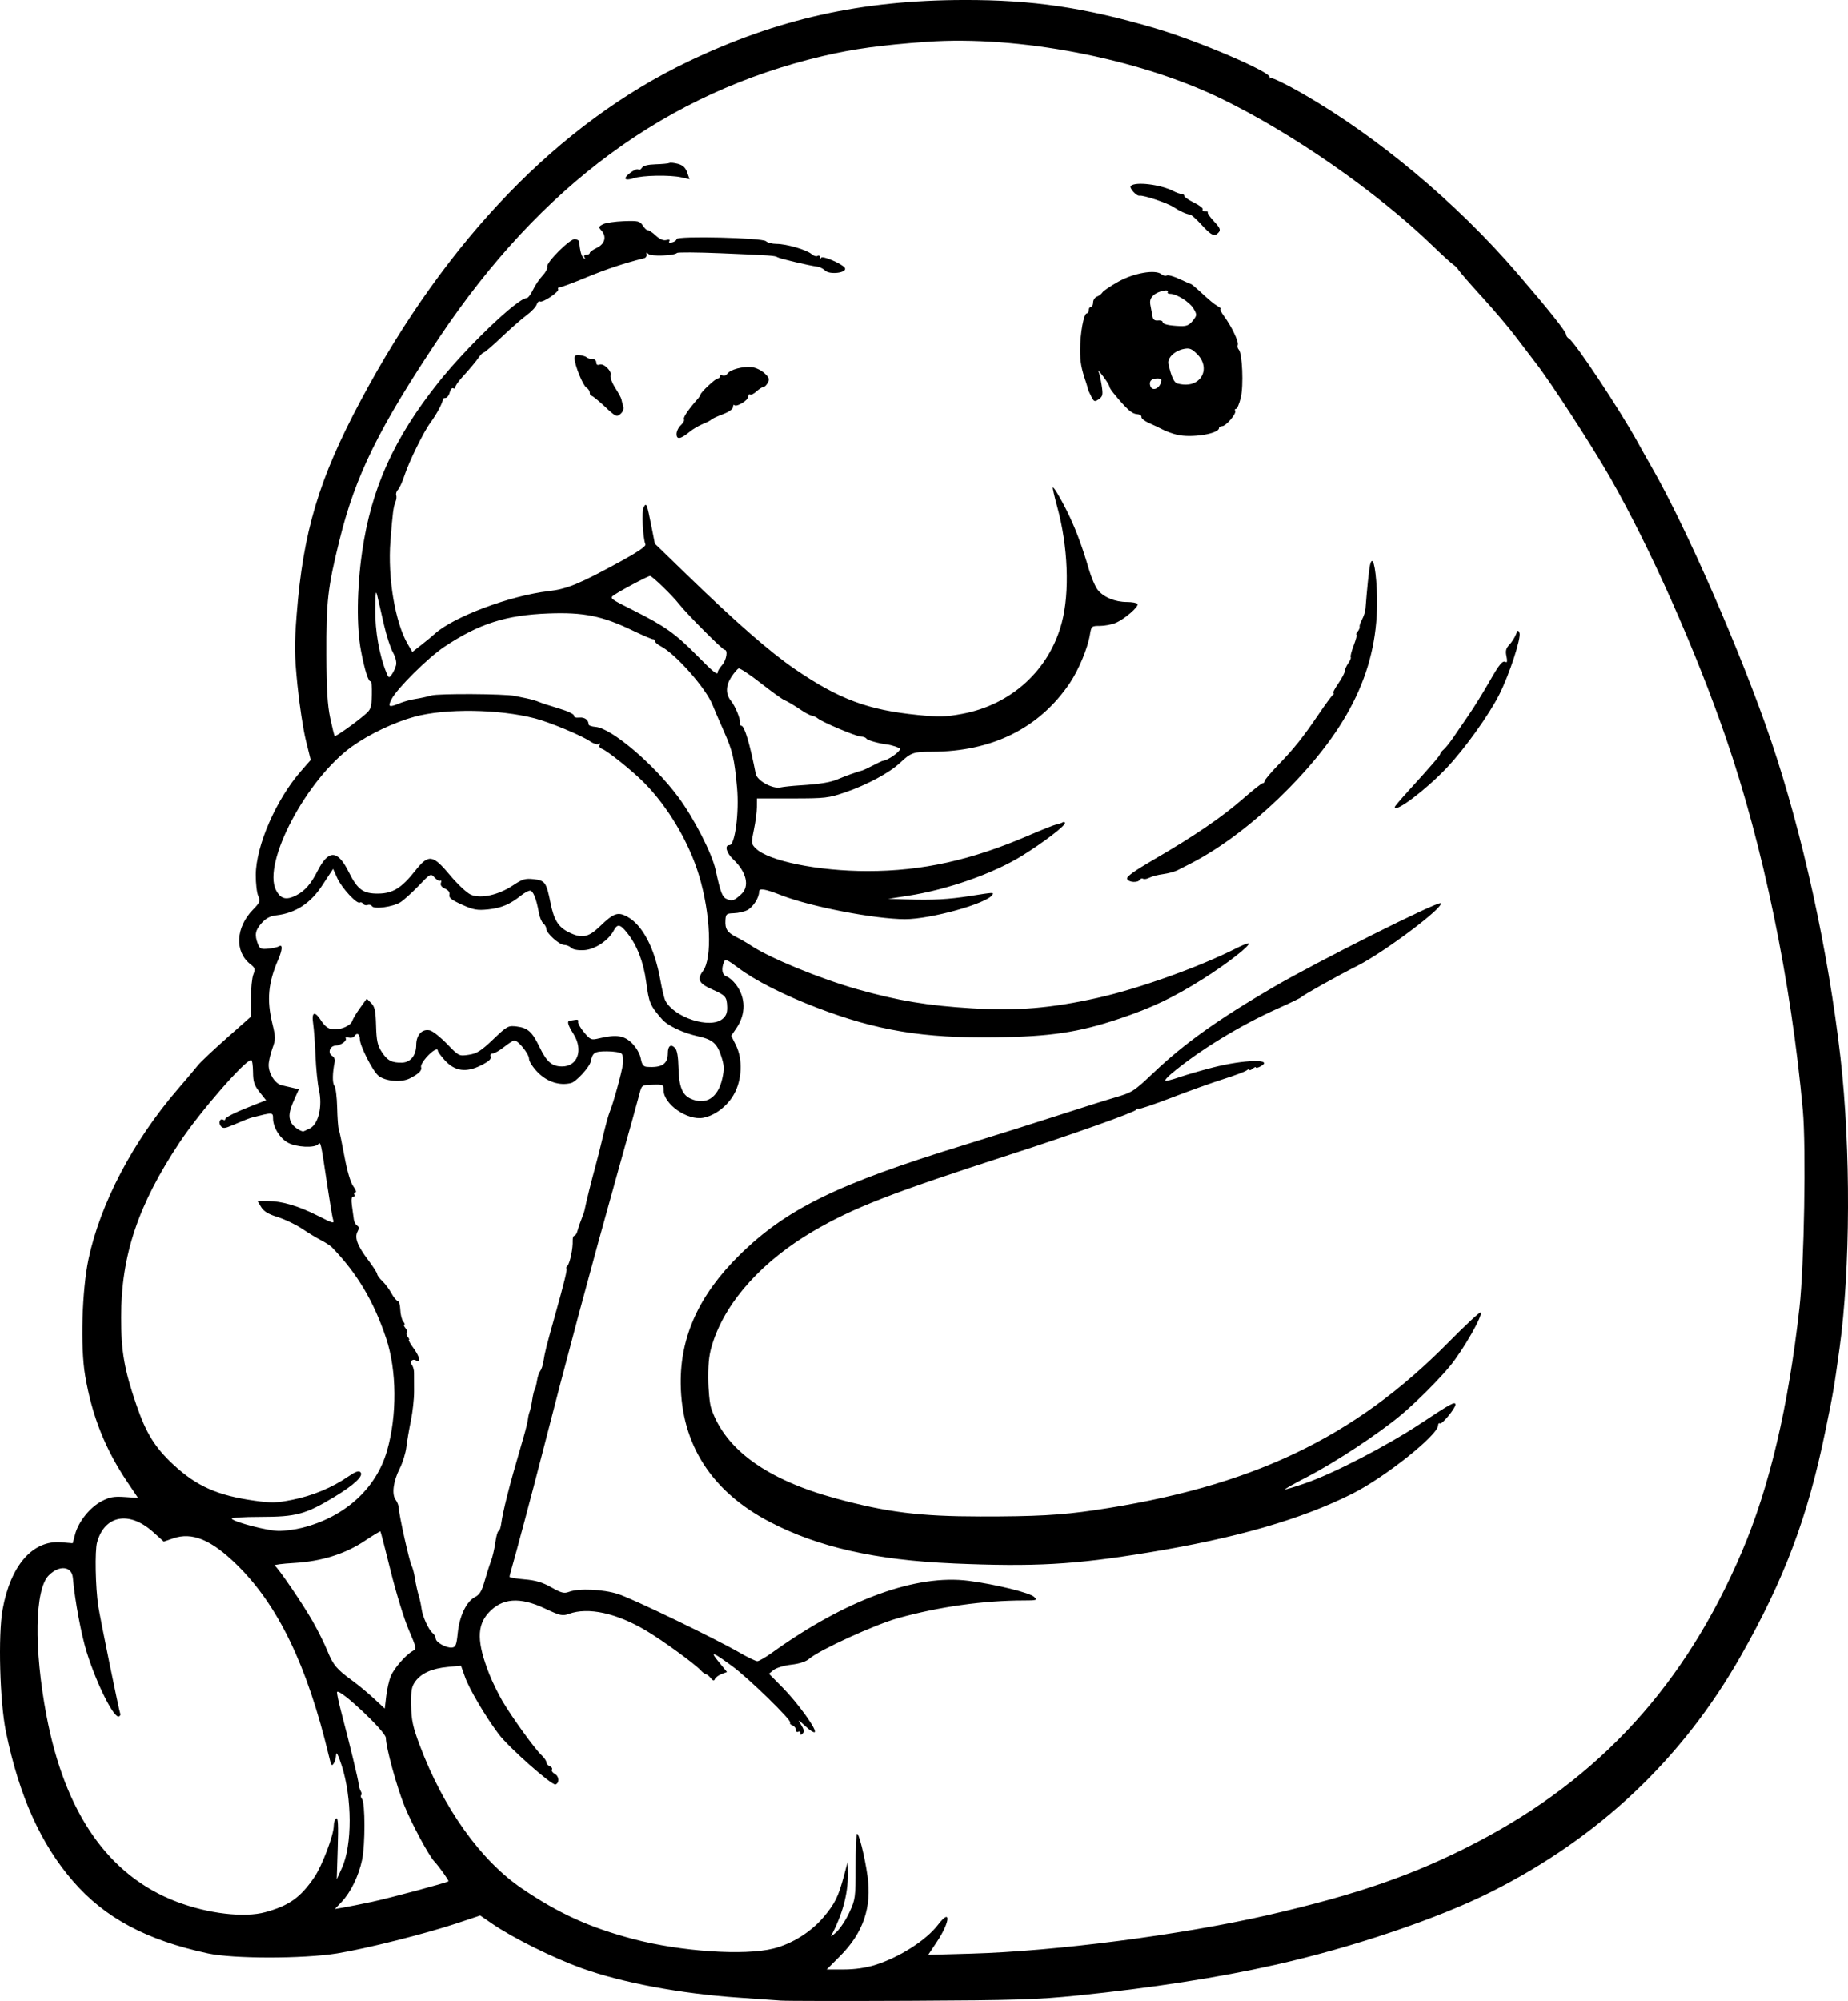 <?xml version="1.0" encoding="UTF-8" standalone="no"?>
<!-- Created with Inkscape (http://www.inkscape.org/) -->

<svg
   width="225.356mm"
   height="243.923mm"
   viewBox="0 0 225.356 243.923"
   version="1.1"
   id="svg5"
   xml:space="preserve"
   xmlns="http://www.w3.org/2000/svg"
   xmlns:svg="http://www.w3.org/2000/svg"><defs
     id="defs2" /><g
     id="layer1"
     transform="translate(3.664,-35.93)"><path
       style="fill:#000000;stroke-width:0.265"
       d="m 91.541,279.806 c -0.655,-0.051 -2.977,-0.216 -5.159,-0.365 -7.102,-0.486 -14.199,-1.82 -19.121,-3.592 -3.5,-1.26 -8.396,-3.692 -10.91,-5.42 l -1.455,-1 -2.778,0.928 c -3.843,1.284 -11.195,3.134 -14.684,3.694 -4.155,0.667 -12.64,0.667 -15.743,-0.001 -7.493,-1.613 -12.554,-4.319 -16.437,-8.788 -3.947,-4.543 -6.581,-10.4 -8.195,-18.23 -0.748,-3.627 -0.971,-11.769 -0.408,-14.895 0.97,-5.389 3.676,-8.492 7.155,-8.203 l 1.397,0.116 0.297,-1.109 c 0.409,-1.529 1.805,-3.264 3.227,-4.011 0.977,-0.513 1.482,-0.605 2.817,-0.516 l 1.626,0.109 -1.27,-1.886 c -2.744,-4.076 -4.341,-8.089 -5.183,-13.029 -0.589,-3.457 -0.386,-10.423 0.414,-14.189 1.438,-6.767 5.429,-14.378 10.833,-20.657 1.104,-1.283 2.246,-2.635 2.537,-3.003 0.291,-0.369 1.86,-1.849 3.488,-3.289 l 2.958,-2.619 -0.009,-2.183 c -0.005,-1.201 0.124,-2.522 0.286,-2.936 0.263,-0.671 0.222,-0.811 -0.375,-1.28 -1.922,-1.512 -1.776,-4.458 0.328,-6.624 0.868,-0.893 0.928,-1.047 0.646,-1.666 -0.171,-0.375 -0.306,-1.539 -0.3,-2.588 0.021,-3.537 2.478,-9.181 5.503,-12.639 l 1.194,-1.365 -0.595,-2.417 c -0.327,-1.329 -0.787,-4.354 -1.023,-6.721 -0.37,-3.725 -0.383,-4.881 -0.093,-8.599 0.788,-10.104 2.708,-16.515 7.812,-26.081 10.459,-19.603 24.168,-33.78 39.975,-41.338 10.85,-5.188 21.058,-7.462 33.602,-7.485 8.397,-0.015 14.658,0.908 23.251,3.431 5.345,1.569 14.358,5.435 14.005,6.007 -0.09,0.146 -0.034,0.185 0.125,0.087 0.159,-0.098 1.874,0.729 3.811,1.838 9.205,5.27 18.848,13.326 26.263,21.939 3.841,4.462 5.967,7.13 5.967,7.491 0,0.159 0.164,0.384 0.365,0.5 0.709,0.411 6.283,8.822 8.348,12.6 0.412,0.754 1.193,2.144 1.737,3.09 4.234,7.374 10.99,22.855 14.537,33.31 3.839,11.315 6.984,25.672 8.469,38.656 1.266,11.074 1.214,25.85 -0.124,35.454 -0.698,5.008 -0.728,5.182 -1.727,10.054 -2.147,10.469 -4.986,18.019 -10.297,27.384 -7.129,12.571 -17.329,22.203 -30.507,28.809 -6.467,3.242 -16.879,6.755 -26.254,8.859 -7.035,1.579 -15.039,2.82 -24.209,3.756 -4.831,0.493 -7.473,0.576 -20.241,0.636 -8.076,0.038 -15.22,0.027 -15.875,-0.024 z m 11.503,-4.348 c 2.944,-0.909 6.237,-3.01 7.676,-4.897 1.624,-2.129 1.494,-0.364 -0.154,2.105 l -1.041,1.559 5.23,-0.147 c 10.302,-0.289 25.665,-2.284 36.186,-4.698 10.973,-2.518 17.951,-4.944 25.446,-8.847 15.065,-7.844 25.45,-19.221 32.37,-35.462 3.364,-7.895 5.659,-17.626 7.021,-29.766 0.57,-5.083 0.815,-19.528 0.407,-24.028 -1.421,-15.679 -4.844,-32.237 -9.391,-45.425 -3.691,-10.706 -9.179,-23.046 -14.06,-31.618 -2.193,-3.85 -7.255,-11.66 -9.09,-14.023 -0.621,-0.8 -1.764,-2.298 -2.54,-3.328 -0.775,-1.03 -2.581,-3.156 -4.013,-4.725 -1.432,-1.568 -2.722,-3.047 -2.867,-3.287 -0.146,-0.239 -0.443,-0.546 -0.661,-0.682 -0.218,-0.136 -1.349,-1.167 -2.514,-2.291 -6.82,-6.585 -17.084,-13.722 -25.833,-17.963 -10.083,-4.888 -24.715,-7.705 -35.871,-6.907 -5.541,0.396 -8.922,0.86 -12.648,1.734 -18.986,4.454 -34.395,15.769 -46.857,34.406 -7.296,10.91 -10.162,16.735 -12.109,24.606 -1.439,5.815 -1.622,7.428 -1.598,14.023 0.015,4.146 0.134,6.089 0.467,7.655 0.246,1.154 0.491,2.142 0.544,2.196 0.109,0.109 2.458,-1.55 3.686,-2.604 0.735,-0.631 0.808,-0.842 0.844,-2.436 0.022,-0.96 -0.038,-1.697 -0.133,-1.639 -0.258,0.159 -0.733,-1.321 -1.187,-3.702 -0.56,-2.93 -0.507,-7.601 0.137,-12.062 1.114,-7.717 3.873,-13.841 9.303,-20.651 3.481,-4.365 9.67,-10.282 10.755,-10.282 0.171,0 0.517,-0.444 0.77,-0.988 0.252,-0.543 0.779,-1.327 1.17,-1.742 0.391,-0.415 0.654,-0.904 0.583,-1.086 -0.189,-0.492 2.838,-3.505 3.402,-3.386 0.255,0.053 0.471,0.178 0.481,0.276 0.123,1.207 0.271,1.76 0.536,2.004 0.235,0.216 0.269,0.206 0.131,-0.039 -0.115,-0.203 -0.027,-0.331 0.226,-0.331 0.227,0 0.412,-0.097 0.412,-0.216 0,-0.119 0.39,-0.402 0.867,-0.629 0.979,-0.467 1.217,-1.37 0.554,-2.103 -0.369,-0.408 -0.353,-0.478 0.177,-0.762 0.321,-0.172 1.459,-0.343 2.529,-0.381 1.789,-0.063 1.978,-0.019 2.354,0.554 0.225,0.343 0.498,0.594 0.607,0.559 0.109,-0.035 0.537,0.248 0.95,0.631 0.495,0.458 0.936,0.647 1.293,0.554 0.343,-0.09 0.478,-0.038 0.368,0.14 -0.11,0.177 0.022,0.23 0.356,0.143 0.291,-0.076 0.53,-0.256 0.53,-0.4 0,-0.407 10.471,-0.16 10.888,0.257 0.182,0.182 0.762,0.331 1.288,0.331 1.21,0 3.691,0.721 4.278,1.242 0.245,0.218 0.573,0.319 0.728,0.223 0.155,-0.096 0.291,-0.018 0.302,0.173 0.013,0.223 0.065,0.24 0.144,0.047 0.123,-0.3 2.585,0.752 2.881,1.23 0.371,0.6 -1.845,0.894 -2.418,0.321 -0.221,-0.221 -0.661,-0.434 -0.978,-0.472 -0.926,-0.111 -4.52,-0.96 -4.809,-1.136 -0.331,-0.201 -0.703,-0.227 -6.959,-0.489 -2.809,-0.117 -5.19,-0.133 -5.292,-0.034 -0.351,0.341 -3.161,0.443 -3.483,0.126 -0.236,-0.232 -0.291,-0.218 -0.226,0.056 0.047,0.199 -0.093,0.406 -0.312,0.461 -2.396,0.598 -4.586,1.326 -7.011,2.329 -1.601,0.662 -3.066,1.206 -3.257,1.209 -0.19,0.003 -0.282,0.11 -0.203,0.237 0.181,0.292 -1.899,1.692 -2.219,1.494 -0.13,-0.08 -0.311,0.088 -0.401,0.374 -0.091,0.286 -0.645,0.873 -1.232,1.305 -0.587,0.431 -1.954,1.628 -3.038,2.659 -1.084,1.031 -2.06,1.874 -2.169,1.874 -0.108,0 -0.372,0.249 -0.586,0.554 -0.452,0.643 -1.046,1.355 -2.129,2.548 -0.426,0.469 -0.774,0.982 -0.774,1.14 0,0.158 -0.116,0.216 -0.257,0.129 -0.141,-0.087 -0.333,0.144 -0.426,0.514 -0.093,0.37 -0.334,0.672 -0.537,0.672 -0.203,0 -0.344,0.089 -0.314,0.198 0.072,0.263 -0.776,1.849 -1.52,2.844 -0.807,1.079 -2.591,4.715 -3.15,6.42 -0.251,0.766 -0.605,1.541 -0.786,1.722 -0.181,0.181 -0.279,0.481 -0.217,0.667 0.062,0.185 0.026,0.542 -0.08,0.791 -0.263,0.621 -0.351,1.294 -0.628,4.82 -0.35,4.447 0.58,9.942 2.127,12.564 l 0.55,0.932 1.098,-0.859 c 0.604,-0.472 1.336,-1.077 1.627,-1.344 2.251,-2.066 9.22,-4.675 13.924,-5.211 2.232,-0.255 3.723,-0.872 8.782,-3.636 2.015,-1.101 3.08,-1.83 2.995,-2.05 -0.323,-0.841 -0.477,-4.067 -0.217,-4.531 0.342,-0.609 0.389,-0.491 0.957,2.367 l 0.411,2.068 4.037,3.914 c 5.878,5.699 10.031,9.323 13.033,11.373 5.365,3.663 8.88,4.975 14.966,5.587 2.63,0.265 3.392,0.246 5.424,-0.13 6.012,-1.114 10.64,-5.345 12.166,-11.122 0.982,-3.717 0.759,-9.319 -0.561,-14.117 -0.342,-1.245 -0.582,-2.303 -0.533,-2.353 0.122,-0.122 1.258,1.857 2.088,3.638 0.838,1.797 1.565,3.789 2.282,6.249 0.302,1.036 0.797,2.2 1.101,2.586 0.707,0.899 2.11,1.483 3.563,1.483 0.628,0 1.209,0.107 1.29,0.238 0.197,0.318 -1.577,1.853 -2.668,2.309 -0.479,0.2 -1.34,0.364 -1.914,0.364 -1.022,0 -1.047,0.023 -1.23,1.124 -0.268,1.612 -1.377,4.266 -2.444,5.848 -3.702,5.488 -9.453,8.35 -16.814,8.368 -2.291,0.006 -2.55,0.097 -3.91,1.37 -1.286,1.204 -4.004,2.664 -6.645,3.571 -2.058,0.707 -2.458,0.753 -6.493,0.753 h -4.3 l -0.005,1.058 c -0.003,0.582 -0.166,1.824 -0.362,2.759 -0.343,1.636 -0.334,1.723 0.221,2.278 1.534,1.534 7.606,2.766 13.641,2.766 6.665,5.2e-4 12.657,-1.325 19.679,-4.355 1.583,-0.683 3.102,-1.285 3.374,-1.337 0.273,-0.052 0.615,-0.169 0.76,-0.258 0.145,-0.09 0.264,-0.044 0.264,0.102 0,0.357 -2.676,2.394 -5.209,3.964 -3.54,2.194 -9.142,4.159 -13.973,4.902 l -2.381,0.366 2.249,0.071 c 3.231,0.101 5.102,-8e-4 7.805,-0.427 2.827,-0.445 2.852,-0.447 2.656,-0.13 -0.652,1.055 -7.549,2.972 -10.663,2.964 -3.682,-0.009 -11.462,-1.51 -15.054,-2.903 -2.084,-0.809 -2.736,-0.912 -2.736,-0.432 0,0.718 -0.722,1.848 -1.42,2.222 -0.369,0.198 -1.113,0.372 -1.653,0.388 -0.897,0.026 -0.986,0.097 -1.029,0.822 -0.065,1.104 0.197,1.508 1.367,2.106 0.558,0.285 1.333,0.733 1.721,0.995 2.218,1.498 8.502,4.08 13.027,5.352 4.936,1.388 8.575,1.992 13.927,2.312 5.566,0.333 9.661,-0.006 15.333,-1.27 5.03,-1.12 12.396,-3.755 16.953,-6.065 0.746,-0.378 1.41,-0.634 1.475,-0.569 0.237,0.237 -2.751,2.555 -5.595,4.341 -3.661,2.298 -6.21,3.507 -10.228,4.851 -4.93,1.648 -8.346,2.159 -15.04,2.25 -8.819,0.119 -14.483,-0.818 -21.769,-3.604 -4.116,-1.574 -7.514,-3.294 -9.617,-4.87 -1.328,-0.995 -1.581,-1.099 -1.734,-0.718 -0.353,0.876 -0.225,1.598 0.312,1.769 0.291,0.092 0.814,0.547 1.162,1.01 1.196,1.592 1.212,3.571 0.044,5.292 l -0.632,0.931 0.57,1.146 c 0.85,1.709 0.748,4.23 -0.241,5.989 -0.811,1.444 -2.313,2.59 -3.741,2.859 -1.934,0.363 -4.835,-1.659 -4.835,-3.37 0,-0.678 -0.055,-0.706 -1.33,-0.667 -1.32,0.04 -1.332,0.048 -1.601,1.098 -0.149,0.582 -1.289,4.69 -2.534,9.128 -3.347,11.933 -6.51,23.716 -9.48,35.322 -0.971,3.795 -3.138,11.91 -3.567,13.36 -0.15,0.508 -0.273,0.997 -0.273,1.086 0,0.089 0.821,0.231 1.825,0.315 1.358,0.114 2.196,0.362 3.274,0.971 1.222,0.69 1.56,0.775 2.161,0.547 1.19,-0.452 4.149,-0.317 5.992,0.273 1.772,0.568 11.783,5.404 14.84,7.168 0.971,0.561 1.924,1.019 2.117,1.019 0.193,-2.4e-4 1.006,-0.471 1.806,-1.045 9.012,-6.471 17.565,-9.592 23.993,-8.754 3.294,0.429 7.464,1.456 7.971,1.963 0.395,0.395 0.301,0.429 -1.201,0.429 -4.955,0 -10.411,0.764 -15.41,2.159 -2.827,0.789 -9.621,3.895 -10.818,4.946 -0.404,0.355 -1.18,0.611 -2.198,0.726 -0.867,0.098 -1.831,0.387 -2.148,0.643 l -0.574,0.465 1.663,1.682 c 1.83,1.85 4.209,5.146 3.923,5.433 -0.1,0.1 -0.619,-0.227 -1.154,-0.726 -0.931,-0.87 -0.952,-0.876 -0.501,-0.152 0.341,0.547 0.391,0.836 0.182,1.045 -0.209,0.209 -0.289,0.197 -0.289,-0.044 0,-0.183 -0.119,-0.26 -0.265,-0.17 -0.146,0.09 -0.265,-0.009 -0.265,-0.221 0,-0.211 -0.196,-0.459 -0.435,-0.551 -0.239,-0.092 -0.36,-0.242 -0.268,-0.334 0.239,-0.239 -5.039,-5.389 -7.014,-6.843 -2.482,-1.827 -2.828,-1.941 -1.693,-0.555 l 1,1.22 -0.662,0.252 c -0.364,0.138 -0.727,0.408 -0.806,0.6 -0.11,0.266 -0.232,0.239 -0.52,-0.115 -0.207,-0.255 -0.468,-0.463 -0.581,-0.463 -0.112,0 -0.397,-0.213 -0.632,-0.473 -0.704,-0.778 -4.666,-3.661 -6.66,-4.845 -3.608,-2.143 -7.06,-2.892 -9.412,-2.042 -0.785,0.284 -1.057,0.223 -2.941,-0.661 -3.069,-1.44 -5.223,-1.272 -6.87,0.537 -1.44,1.581 -1.412,3.63 0.102,7.473 0.375,0.952 1.105,2.446 1.622,3.319 1.189,2.008 3.965,5.845 4.747,6.561 0.327,0.3 0.595,0.69 0.595,0.866 0,0.176 0.186,0.392 0.414,0.48 0.228,0.087 0.343,0.273 0.257,0.412 -0.086,0.139 0.075,0.377 0.357,0.528 0.543,0.29 0.591,1.108 0.076,1.28 -0.44,0.147 -5.715,-4.524 -6.918,-6.125 -1.632,-2.173 -3.582,-5.477 -4.113,-6.97 l -0.491,-1.38 -1.605,0.152 c -1.936,0.183 -3.235,0.763 -3.969,1.771 -0.455,0.626 -0.54,1.109 -0.509,2.91 0.031,1.79 0.206,2.613 1.027,4.806 2.876,7.689 7.442,14.091 12.494,17.518 4.496,3.05 8.262,4.757 13.599,6.165 5.749,1.516 13.514,2.042 17.049,1.154 2.264,-0.569 4.57,-2.007 6.097,-3.802 1.39,-1.634 1.843,-2.542 2.505,-5.027 l 0.459,-1.72 0.023,1.508 c 0.036,2.346 -0.661,4.914 -2.034,7.487 -0.078,0.146 0.223,-0.075 0.669,-0.489 0.446,-0.415 1.149,-1.486 1.562,-2.381 0.718,-1.554 0.752,-1.802 0.752,-5.508 0,-2.134 0.074,-3.954 0.164,-4.044 0.212,-0.212 0.947,2.721 1.292,5.15 0.537,3.788 -0.533,6.911 -3.331,9.72 l -1.647,1.654 h 2.064 c 1.339,0 2.686,-0.192 3.834,-0.546 z m 9.531,-48.947 c -9.502,-0.403 -16.556,-2.005 -22.448,-5.099 -7.02,-3.687 -10.696,-9.414 -10.782,-16.798 -0.067,-5.756 2.248,-10.836 7.134,-15.658 5.721,-5.645 11.921,-8.684 27.477,-13.466 3.751,-1.153 8.904,-2.776 11.451,-3.605 2.547,-0.829 5.635,-1.802 6.862,-2.161 2.146,-0.628 2.329,-0.745 4.763,-3.055 3.724,-3.535 7.888,-6.506 14.569,-10.396 5.387,-3.137 20.132,-10.526 20.423,-10.234 0.461,0.461 -6.898,5.981 -10.158,7.622 -2.394,1.204 -6.647,3.579 -6.826,3.811 -0.073,0.095 -1.366,0.722 -2.874,1.394 -4.604,2.053 -9.667,5.152 -13.003,7.959 -0.472,0.398 -0.804,0.778 -0.737,0.845 0.067,0.067 0.826,-0.121 1.687,-0.418 0.861,-0.297 2.696,-0.831 4.078,-1.186 3.89,-1 7.607,-1.083 5.828,-0.131 -0.295,0.158 -0.537,0.209 -0.537,0.113 0,-0.096 -0.179,-0.026 -0.397,0.155 -0.218,0.181 -0.397,0.241 -0.397,0.132 0,-0.108 -0.149,-0.076 -0.331,0.073 -0.182,0.148 -1.462,0.628 -2.844,1.065 -1.382,0.437 -4.227,1.458 -6.322,2.268 -2.094,0.81 -3.9,1.416 -4.012,1.347 -0.112,-0.069 -0.244,-0.017 -0.293,0.118 -0.103,0.284 -7.825,3.029 -15.435,5.487 -14.39,4.649 -19.074,6.471 -23.918,9.305 -6.137,3.59 -10.521,8.404 -12.213,13.411 -0.497,1.469 -0.624,2.399 -0.618,4.498 0.004,1.466 0.164,3.11 0.357,3.686 1.687,5.027 6.791,8.715 15.225,11.001 6.207,1.683 10.23,2.184 17.595,2.191 6.761,0.007 9.818,-0.16 13.891,-0.76 19.064,-2.806 31.668,-8.774 43.194,-20.453 2.074,-2.102 3.845,-3.748 3.935,-3.657 0.312,0.312 -2.106,4.546 -3.726,6.525 -1.339,1.636 -4.15,4.444 -5.978,5.972 -2.736,2.288 -8.034,5.781 -11.422,7.532 -1.547,0.799 -2.777,1.489 -2.733,1.533 0.044,0.044 1.136,-0.284 2.427,-0.727 3.491,-1.2 10.024,-4.581 14.206,-7.352 3.586,-2.377 4.149,-2.68 4.149,-2.235 0,0.429 -1.642,2.431 -1.876,2.286 -0.133,-0.082 -0.241,0.026 -0.241,0.24 0,1.166 -6.49,6.331 -10.451,8.318 -6.241,3.13 -14.172,5.417 -24.871,7.172 -9.084,1.49 -13.848,1.757 -23.812,1.335 z m 21.21,-83.443 c -0.103,-0.269 0.876,-0.973 3.345,-2.407 4.823,-2.801 8.257,-5.146 10.789,-7.367 1.182,-1.037 2.256,-1.885 2.386,-1.885 0.13,0 0.24,-0.119 0.244,-0.265 0.004,-0.146 0.755,-1.038 1.67,-1.984 1.941,-2.007 2.979,-3.309 4.955,-6.218 0.791,-1.164 1.557,-2.204 1.703,-2.311 0.146,-0.107 0.17,-0.196 0.053,-0.198 -0.116,-0.002 0.152,-0.532 0.595,-1.176 0.444,-0.645 0.806,-1.333 0.806,-1.529 0,-0.196 0.191,-0.629 0.424,-0.962 0.233,-0.333 0.366,-0.663 0.295,-0.734 -0.071,-0.071 0.095,-0.718 0.369,-1.438 0.274,-0.72 0.424,-1.309 0.334,-1.309 -0.09,0 -0.026,-0.166 0.143,-0.369 0.168,-0.203 0.277,-0.471 0.241,-0.595 -0.036,-0.124 0.099,-0.524 0.3,-0.887 0.201,-0.364 0.388,-0.959 0.416,-1.323 0.177,-2.334 0.424,-4.722 0.544,-5.264 0.301,-1.361 0.685,-0.002 0.83,2.937 0.432,8.771 -2.773,16.083 -10.546,24.056 -3.924,4.026 -8.274,7.377 -12.133,9.349 -0.509,0.26 -1.224,0.626 -1.587,0.813 -0.364,0.187 -1.169,0.407 -1.79,0.489 -0.621,0.082 -1.367,0.277 -1.659,0.433 -0.292,0.156 -0.639,0.217 -0.772,0.135 -0.132,-0.082 -0.316,-0.028 -0.407,0.12 -0.25,0.404 -1.38,0.323 -1.547,-0.111 z m 32.633,-8.759 c 0,-0.079 0.744,-0.959 1.654,-1.956 2.782,-3.051 3.903,-4.354 3.903,-4.539 0,-0.097 0.182,-0.327 0.404,-0.512 0.222,-0.184 0.738,-0.824 1.147,-1.421 0.409,-0.597 1.274,-1.86 1.923,-2.806 0.649,-0.946 1.758,-2.732 2.465,-3.969 1.32,-2.31 1.666,-2.719 2.081,-2.463 0.138,0.085 0.16,-0.212 0.053,-0.701 -0.145,-0.661 -0.067,-0.976 0.353,-1.422 0.296,-0.316 0.653,-0.871 0.793,-1.235 0.218,-0.568 0.28,-0.596 0.439,-0.204 0.237,0.585 -1.22,5.035 -2.448,7.48 -1.259,2.506 -4.26,6.691 -6.455,9.002 -2.55,2.684 -6.31,5.512 -6.31,4.746 z M 78.841,88.844 c 0,-0.337 0.235,-0.825 0.523,-1.085 0.288,-0.26 0.458,-0.579 0.378,-0.708 -0.13,-0.211 0.48,-1.127 1.603,-2.407 0.224,-0.255 0.407,-0.527 0.407,-0.604 0,-0.26 1.831,-1.976 2.108,-1.976 0.15,0 0.273,-0.126 0.273,-0.28 0,-0.154 0.137,-0.195 0.305,-0.092 0.168,0.104 0.439,0.004 0.604,-0.221 0.37,-0.505 1.853,-0.897 2.972,-0.784 0.461,0.046 1.15,0.374 1.532,0.728 0.575,0.532 0.645,0.736 0.41,1.176 -0.157,0.293 -0.404,0.532 -0.551,0.532 -0.146,0 -0.518,0.234 -0.825,0.52 -0.307,0.286 -0.659,0.458 -0.783,0.381 -0.123,-0.076 -0.225,0.044 -0.225,0.267 0,0.438 -1.414,1.299 -1.686,1.026 -0.091,-0.091 -0.166,0.016 -0.166,0.239 0,0.24 -0.512,0.598 -1.257,0.88 -0.691,0.261 -1.316,0.552 -1.389,0.646 -0.073,0.094 -0.535,0.335 -1.027,0.534 -0.492,0.199 -1.207,0.619 -1.587,0.932 -1.117,0.919 -1.618,1.011 -1.618,0.296 z m 61.024,0.086 c -0.561,-0.14 -1.335,-0.421 -1.72,-0.626 -0.385,-0.204 -1.144,-0.566 -1.688,-0.803 -0.544,-0.237 -0.96,-0.57 -0.926,-0.741 0.034,-0.17 -0.228,-0.329 -0.583,-0.352 -0.589,-0.039 -1.237,-0.624 -2.79,-2.514 -0.289,-0.351 -0.527,-0.723 -0.529,-0.827 -0.004,-0.189 -0.498,-0.944 -1.149,-1.756 -0.193,-0.241 -0.275,-0.288 -0.182,-0.106 0.092,0.182 0.263,0.932 0.379,1.665 0.187,1.184 0.149,1.377 -0.339,1.719 -0.507,0.355 -0.579,0.33 -0.918,-0.316 -0.202,-0.386 -0.396,-0.832 -0.43,-0.992 -0.035,-0.16 -0.124,-0.47 -0.198,-0.688 -0.606,-1.784 -0.739,-2.508 -0.739,-4.041 0,-1.982 0.45,-4.426 0.816,-4.426 0.133,0 0.243,-0.179 0.243,-0.397 0,-0.218 0.119,-0.397 0.265,-0.397 0.146,0 0.265,-0.242 0.265,-0.537 0,-0.296 0.208,-0.614 0.463,-0.708 0.255,-0.094 0.556,-0.324 0.67,-0.513 0.114,-0.188 0.984,-0.777 1.934,-1.308 1.904,-1.065 4.524,-1.519 5.256,-0.912 0.212,0.176 0.505,0.245 0.652,0.154 0.147,-0.091 0.837,0.101 1.533,0.427 0.696,0.326 1.325,0.6 1.397,0.61 0.073,0.009 0.473,0.329 0.89,0.711 1.562,1.429 1.872,1.688 2.402,2.001 0.299,0.177 0.449,0.326 0.332,0.331 -0.117,0.005 0.073,0.396 0.421,0.869 0.93,1.264 1.823,3.132 1.679,3.509 -0.069,0.181 -0.014,0.44 0.122,0.577 0.435,0.435 0.603,4.387 0.249,5.861 -0.18,0.75 -0.441,1.363 -0.581,1.363 -0.14,0 -0.186,0.109 -0.104,0.242 0.199,0.323 -1.123,1.874 -1.597,1.874 -0.205,0 -0.373,0.1 -0.373,0.222 0,0.711 -3.386,1.254 -5.122,0.822 z m -1.994,-6.27 c 0.19,-0.513 0.132,-0.595 -0.418,-0.595 -0.729,0 -1.05,0.372 -0.825,0.958 0.218,0.569 0.981,0.346 1.243,-0.363 z m 4.511,-0.306 c 1.002,-0.788 0.983,-2.216 -0.042,-3.242 -0.681,-0.681 -0.949,-0.786 -1.65,-0.646 -1.138,0.228 -2.028,1.101 -1.866,1.831 0.341,1.538 0.676,2.274 1.085,2.382 1.006,0.265 1.867,0.152 2.473,-0.325 z m -0.593,-7.332 c 0.525,-0.668 0.528,-0.721 0.085,-1.48 -0.461,-0.79 -2.054,-1.796 -2.846,-1.796 -0.233,0 -0.366,-0.093 -0.296,-0.206 0.264,-0.427 -1.166,-0.13 -1.699,0.353 -0.424,0.384 -0.518,0.693 -0.396,1.303 0.088,0.44 0.2,1.038 0.248,1.329 0.06,0.363 0.266,0.509 0.655,0.466 0.312,-0.035 0.567,0.046 0.567,0.18 0,0.278 0.758,0.456 2.164,0.508 0.759,0.028 1.093,-0.116 1.518,-0.657 z M 70.11,85.503 c -0.779,-0.727 -1.514,-1.322 -1.634,-1.322 -0.12,0 -0.218,-0.173 -0.218,-0.384 0,-0.211 -0.18,-0.484 -0.4,-0.608 -0.423,-0.237 -1.452,-2.772 -1.452,-3.578 0,-0.353 0.168,-0.453 0.651,-0.389 0.358,0.048 0.735,0.171 0.838,0.274 0.103,0.103 0.405,0.186 0.671,0.186 0.269,0 0.485,0.189 0.485,0.425 0,0.272 0.145,0.37 0.403,0.271 0.516,-0.198 1.538,0.808 1.341,1.321 -0.082,0.213 0.171,0.889 0.563,1.501 0.391,0.612 0.734,1.247 0.762,1.411 0.028,0.164 0.124,0.531 0.214,0.816 0.105,0.33 -0.013,0.678 -0.323,0.958 -0.46,0.417 -0.563,0.369 -1.903,-0.882 z M 142.87,63.349 c -0.627,-0.689 -1.27,-1.261 -1.43,-1.272 -0.418,-0.028 -1.247,-0.405 -2.01,-0.913 -0.729,-0.486 -3.669,-1.468 -4.125,-1.378 -0.379,0.075 -1.305,-0.955 -1.07,-1.19 0.553,-0.553 3.634,-0.178 5.195,0.632 0.364,0.189 0.81,0.344 0.992,0.345 0.182,7.94e-4 0.331,0.11 0.331,0.243 0,0.133 0.536,0.501 1.191,0.818 0.655,0.317 1.125,0.685 1.043,0.817 -0.082,0.132 0.057,0.241 0.308,0.241 0.251,0 0.395,0.062 0.32,0.137 -0.075,0.075 0.266,0.564 0.759,1.087 0.708,0.751 0.832,1.027 0.59,1.318 -0.499,0.602 -0.892,0.436 -2.093,-0.884 z M 72.627,57.727 c -0.18,-0.292 1.318,-1.374 1.563,-1.129 0.101,0.101 0.291,0.008 0.423,-0.206 0.158,-0.256 0.736,-0.403 1.689,-0.43 0.797,-0.023 1.546,-0.095 1.664,-0.16 0.118,-0.065 0.59,-0.017 1.049,0.108 0.598,0.162 0.915,0.459 1.121,1.048 l 0.286,0.822 -0.988,-0.227 c -1.371,-0.315 -4.783,-0.253 -5.812,0.105 -0.469,0.164 -0.917,0.195 -0.995,0.069 z M 28.703,269.018 c 2.897,-0.8 4.269,-1.779 5.951,-4.244 0.967,-1.417 2.374,-5.133 2.38,-6.283 0.002,-0.392 0.138,-0.795 0.303,-0.897 0.22,-0.136 0.268,0.828 0.179,3.622 l -0.12,3.808 0.632,-1.39 c 1.27,-2.792 1.255,-8.509 -0.034,-12.5 -0.388,-1.203 -0.652,-1.724 -0.671,-1.323 -0.017,0.364 -0.141,0.837 -0.277,1.051 -0.266,0.421 -0.315,0.348 -0.619,-0.919 -2.642,-11.003 -6.19,-18.361 -11.229,-23.287 -3.111,-3.041 -5.424,-3.999 -7.737,-3.202 l -1.151,0.396 -1.303,-1.171 c -2.912,-2.618 -5.925,-2.053 -6.835,1.281 -0.279,1.023 -0.196,5.44 0.146,7.731 0.216,1.446 2.563,12.94 2.682,13.132 0.064,0.104 0.004,0.257 -0.132,0.342 -0.579,0.358 -2.692,-3.817 -3.943,-7.79 -0.675,-2.142 -1.458,-6.332 -1.702,-9.101 -0.127,-1.437 -1.649,-1.597 -2.938,-0.307 -1.711,1.711 -1.831,8.902 -0.284,17.082 2.254,11.918 7.575,19.533 15.854,22.692 3.851,1.469 8.271,1.99 10.848,1.278 z m 12.965,-1.249 c 2.13,-0.452 9.119,-2.325 9.353,-2.507 0.091,-0.071 -1.131,-1.788 -1.713,-2.407 -0.692,-0.736 -2.783,-4.625 -3.671,-6.828 -0.943,-2.339 -2.249,-7.122 -2.249,-8.242 -5.2e-4,-0.746 -5.565,-5.992 -5.949,-5.608 -0.063,0.063 0.168,1.181 0.512,2.484 1.036,3.925 2.061,8.157 2.115,8.734 0.028,0.298 0.144,0.693 0.258,0.877 0.114,0.184 0.137,0.405 0.051,0.491 -0.086,0.086 -0.038,0.299 0.106,0.473 0.389,0.468 0.393,5.576 0.007,7.406 -0.412,1.952 -1.381,3.946 -2.484,5.114 l -0.832,0.881 1.058,-0.182 c 0.582,-0.1 2.13,-0.409 3.44,-0.687 z m 2.322,-27.516 c 0.402,-0.961 1.839,-2.607 2.677,-3.065 0.478,-0.261 0.455,-0.382 -0.5,-2.606 -0.551,-1.283 -1.534,-4.483 -2.185,-7.112 -0.651,-2.629 -1.217,-4.816 -1.257,-4.861 -0.04,-0.045 -0.887,0.465 -1.883,1.132 -2.401,1.611 -5.312,2.524 -8.651,2.716 -1.429,0.082 -2.493,0.22 -2.365,0.308 0.443,0.303 3.456,4.724 4.634,6.802 0.651,1.148 1.465,2.784 1.807,3.634 0.683,1.695 1.13,2.226 3.041,3.613 0.702,0.509 1.877,1.483 2.611,2.163 l 1.335,1.237 0.178,-1.527 c 0.098,-0.84 0.349,-1.935 0.557,-2.434 z m 8.167,-5.264 c 0.203,-2.048 1.057,-3.833 2.09,-4.367 0.573,-0.296 0.84,-0.732 1.172,-1.909 0.236,-0.839 0.588,-1.942 0.782,-2.451 0.194,-0.509 0.438,-1.551 0.541,-2.315 0.104,-0.764 0.284,-1.389 0.401,-1.389 0.117,0 0.265,-0.446 0.331,-0.992 0.065,-0.546 0.378,-2.004 0.695,-3.241 0.535,-2.089 0.801,-3.041 2.034,-7.276 0.254,-0.873 0.486,-1.826 0.515,-2.117 0.029,-0.291 0.125,-0.708 0.212,-0.926 0.088,-0.218 0.226,-0.857 0.308,-1.42 0.082,-0.563 0.218,-1.136 0.303,-1.273 0.085,-0.137 0.214,-0.63 0.286,-1.094 0.072,-0.464 0.249,-0.986 0.392,-1.161 0.143,-0.174 0.32,-0.71 0.392,-1.191 0.159,-1.059 0.365,-1.872 1.424,-5.636 1.113,-3.953 1.533,-5.689 1.378,-5.689 -0.071,0 -0.008,-0.149 0.142,-0.331 0.304,-0.37 0.663,-2.131 0.621,-3.043 -0.015,-0.327 0.077,-0.595 0.205,-0.595 0.128,0 0.306,-0.292 0.396,-0.65 0.09,-0.357 0.303,-0.982 0.474,-1.389 0.171,-0.407 0.344,-0.918 0.384,-1.136 0.138,-0.739 0.903,-3.829 1.279,-5.159 0.205,-0.728 0.626,-2.394 0.935,-3.704 0.309,-1.31 0.685,-2.679 0.835,-3.043 0.456,-1.104 1.484,-4.833 1.618,-5.866 0.069,-0.534 -0.003,-1.1 -0.16,-1.257 -0.157,-0.157 -0.963,-0.286 -1.792,-0.286 -1.511,0 -1.745,0.148 -1.976,1.255 -0.141,0.675 -1.772,2.456 -2.391,2.612 -1.388,0.348 -2.906,-0.134 -4.045,-1.285 -0.611,-0.617 -1.088,-1.354 -1.088,-1.68 0,-0.586 -1.318,-2.225 -1.79,-2.225 -0.14,0 -0.704,0.357 -1.253,0.794 -0.549,0.437 -1.174,0.794 -1.388,0.794 -0.233,0 -0.329,0.155 -0.24,0.389 0.103,0.27 -0.259,0.594 -1.184,1.058 -1.809,0.909 -3.192,0.72 -4.399,-0.602 -0.473,-0.518 -0.86,-1.039 -0.86,-1.158 0,-0.423 -0.632,-0.072 -1.393,0.771 -0.424,0.47 -0.721,1.005 -0.66,1.188 0.139,0.417 -0.242,0.804 -1.361,1.383 -1.04,0.538 -3.027,0.365 -3.862,-0.336 -0.697,-0.586 -2.249,-3.656 -2.249,-4.45 0,-0.65 -0.368,-0.834 -0.676,-0.337 -0.098,0.158 -0.403,0.229 -0.677,0.157 -0.275,-0.072 -0.441,-0.036 -0.37,0.079 0.192,0.311 -0.582,0.867 -1.255,0.902 -0.698,0.035 -0.969,0.931 -0.381,1.26 0.22,0.123 0.355,0.432 0.301,0.687 -0.286,1.344 -0.307,2.615 -0.049,2.926 0.16,0.193 0.314,1.385 0.342,2.648 0.028,1.263 0.118,2.476 0.201,2.694 0.083,0.218 0.394,1.704 0.692,3.303 0.339,1.819 0.743,3.18 1.082,3.638 0.298,0.403 0.412,0.732 0.253,0.732 -0.158,0 -0.215,0.119 -0.125,0.265 0.09,0.146 0.025,0.265 -0.144,0.265 -0.211,0 -0.258,0.355 -0.15,1.124 0.087,0.618 0.189,1.363 0.226,1.654 0.037,0.291 0.218,0.625 0.401,0.742 0.248,0.159 0.26,0.348 0.047,0.746 -0.389,0.726 -0.014,1.715 1.322,3.484 0.592,0.784 1.077,1.543 1.077,1.686 0,0.143 0.282,0.526 0.627,0.85 0.345,0.324 0.848,1 1.119,1.501 0.27,0.502 0.613,0.913 0.762,0.913 0.149,8e-4 0.289,0.481 0.311,1.066 0.022,0.586 0.186,1.24 0.363,1.454 0.178,0.214 0.234,0.389 0.126,0.389 -0.108,0 -0.046,0.181 0.138,0.403 0.184,0.222 0.259,0.479 0.167,0.571 -0.092,0.092 -0.035,0.327 0.127,0.523 0.162,0.195 0.22,0.355 0.128,0.355 -0.091,0 0.189,0.491 0.624,1.091 0.72,0.993 0.862,1.787 0.253,1.411 -0.425,-0.263 -0.836,0.149 -0.524,0.525 0.152,0.184 0.276,0.62 0.274,0.969 -0.002,0.349 0.001,1.37 0.007,2.269 0.005,0.899 -0.171,2.509 -0.392,3.578 -0.221,1.069 -0.47,2.527 -0.554,3.239 -0.084,0.712 -0.446,1.875 -0.806,2.585 -0.793,1.565 -0.996,3.153 -0.489,3.823 0.203,0.267 0.372,0.725 0.377,1.017 0.012,0.776 1.299,6.542 1.567,7.02 0.125,0.224 0.311,0.938 0.412,1.587 0.101,0.649 0.298,1.55 0.437,2.001 0.14,0.451 0.3,1.187 0.357,1.634 0.124,0.976 0.845,2.561 1.361,2.989 0.205,0.17 0.372,0.469 0.372,0.665 0,0.458 1.297,1.174 1.984,1.095 0.448,-0.052 0.555,-0.324 0.7,-1.785 z m -18.945,-12.832 c 5.182,-1.317 8.993,-4.778 10.316,-9.369 1.244,-4.316 1.2,-9.818 -0.109,-13.726 -1.509,-4.504 -3.558,-7.94 -6.607,-11.077 -0.197,-0.203 -0.792,-0.591 -1.323,-0.862 -0.531,-0.271 -1.573,-0.903 -2.316,-1.404 -0.743,-0.501 -2.074,-1.138 -2.958,-1.417 -1.166,-0.368 -1.724,-0.705 -2.037,-1.234 l -0.431,-0.728 h 1.29 c 1.643,0 3.684,0.598 5.95,1.743 2.063,1.043 2.134,1.059 1.944,0.44 -0.078,-0.255 -0.383,-2.07 -0.677,-4.035 -0.824,-5.497 -0.802,-5.399 -1.14,-5.062 -0.463,0.463 -2.612,0.353 -3.637,-0.186 -1.007,-0.53 -1.847,-1.891 -1.848,-2.992 -5.3e-4,-0.74 -0.038,-0.741 -2.514,-0.109 -0.334,0.085 -1.025,0.357 -2.433,0.956 -0.935,0.398 -1.157,0.415 -1.412,0.108 -0.333,-0.401 -0.101,-1.015 0.291,-0.773 0.135,0.084 0.246,0.046 0.246,-0.083 0,-0.234 1.389,-0.908 3.746,-1.819 l 1.232,-0.476 -0.791,-0.999 c -0.655,-0.827 -0.793,-1.248 -0.804,-2.454 -0.007,-0.801 -0.107,-1.456 -0.223,-1.456 -0.75,0 -6.246,6.315 -8.688,9.983 -5.104,7.666 -7.172,13.837 -7.172,21.395 0,4.165 0.385,6.361 1.872,10.691 1.186,3.452 2.263,5.183 4.537,7.288 2.812,2.603 5.362,3.731 9.863,4.363 2.082,0.292 2.664,0.277 4.63,-0.116 2.433,-0.487 4.833,-1.487 6.765,-2.816 0.889,-0.612 1.299,-0.76 1.512,-0.547 0.43,0.43 -0.742,1.541 -3.183,3.017 -3.51,2.122 -4.644,2.429 -8.983,2.434 -2.176,0.002 -3.658,0.102 -3.523,0.238 0.443,0.443 4.372,1.458 5.703,1.472 0.733,0.008 2.043,-0.166 2.91,-0.387 z m 0.909,-48.676 c 1.051,-0.544 1.554,-2.681 1.105,-4.7 -0.17,-0.764 -0.36,-2.639 -0.422,-4.167 -0.062,-1.528 -0.189,-3.272 -0.282,-3.875 -0.224,-1.455 0.174,-1.629 0.956,-0.416 0.446,0.691 0.859,1.009 1.39,1.07 0.979,0.112 2.228,-0.411 2.419,-1.014 0.083,-0.261 0.515,-0.977 0.961,-1.592 l 0.81,-1.118 0.535,0.535 c 0.44,0.44 0.547,0.933 0.598,2.758 0.052,1.827 0.176,2.397 0.696,3.201 0.678,1.048 1.226,1.335 2.481,1.299 1.033,-0.029 1.723,-0.895 1.723,-2.159 0,-1.224 0.739,-2.001 1.678,-1.766 0.353,0.088 1.293,0.833 2.088,1.655 1.435,1.481 1.457,1.492 2.639,1.315 0.992,-0.149 1.493,-0.465 2.981,-1.882 1.714,-1.632 1.834,-1.697 2.872,-1.567 1.355,0.17 1.886,0.647 2.777,2.491 0.884,1.829 1.503,2.367 2.737,2.378 1.923,0.017 2.642,-2.005 1.408,-3.96 -0.674,-1.067 -0.819,-1.571 -0.463,-1.608 0.109,-0.011 0.416,-0.061 0.682,-0.112 0.291,-0.055 0.435,0.034 0.362,0.224 -0.067,0.174 0.252,0.756 0.707,1.294 0.797,0.94 0.869,0.968 1.887,0.728 2.071,-0.488 3.017,-0.341 3.974,0.617 0.522,0.522 0.953,1.274 1.061,1.852 0.139,0.741 0.318,0.983 0.748,1.015 1.822,0.132 2.55,-0.343 2.55,-1.664 0,-0.89 0.358,-1.157 0.868,-0.646 0.257,0.257 0.397,1.05 0.429,2.418 0.053,2.283 0.452,3.303 1.473,3.768 1.858,0.847 3.336,-0.089 3.864,-2.447 0.266,-1.187 0.244,-1.6 -0.143,-2.766 -0.51,-1.537 -1.047,-1.992 -2.813,-2.386 -1.861,-0.415 -3.701,-1.288 -4.392,-2.083 -1.46,-1.679 -1.577,-1.956 -1.929,-4.565 -0.325,-2.414 -1.112,-4.444 -2.299,-5.932 -0.882,-1.105 -1.199,-1.16 -1.665,-0.289 -0.65,1.215 -2.3,2.297 -3.614,2.371 -0.736,0.042 -1.345,-0.069 -1.559,-0.284 -0.194,-0.194 -0.581,-0.353 -0.861,-0.353 -0.592,0 -2.175,-1.423 -2.175,-1.954 0,-0.199 -0.166,-0.5 -0.369,-0.669 -0.203,-0.169 -0.447,-0.749 -0.542,-1.289 -0.296,-1.68 -0.702,-2.703 -1.073,-2.703 -0.196,0 -0.693,0.268 -1.104,0.595 -1.357,1.08 -2.403,1.523 -3.991,1.689 -1.358,0.142 -1.79,0.065 -3.217,-0.576 -1.255,-0.563 -1.62,-0.848 -1.529,-1.196 0.078,-0.298 -0.108,-0.56 -0.536,-0.755 -0.427,-0.195 -0.601,-0.439 -0.5,-0.703 0.085,-0.222 0.053,-0.342 -0.071,-0.265 -0.124,0.077 -0.441,-0.097 -0.703,-0.387 -0.47,-0.52 -0.496,-0.507 -1.954,1.013 -0.812,0.847 -1.81,1.747 -2.216,2.002 -0.903,0.565 -3.216,0.885 -3.467,0.479 -0.097,-0.157 -0.339,-0.223 -0.538,-0.147 -0.199,0.076 -0.441,0.01 -0.539,-0.148 -0.098,-0.158 -0.278,-0.225 -0.401,-0.149 -0.363,0.224 -2.215,-1.782 -2.759,-2.989 l -0.502,-1.114 -0.484,0.73 c -0.266,0.401 -0.635,0.963 -0.819,1.247 -1.423,2.201 -3.268,3.41 -5.622,3.684 -0.75,0.087 -1.266,0.359 -1.786,0.941 -0.783,0.877 -0.886,1.429 -0.468,2.526 0.23,0.606 0.388,0.681 1.263,0.599 0.55,-0.051 1.146,-0.183 1.324,-0.294 0.458,-0.283 0.413,0.437 -0.101,1.625 -1.224,2.832 -1.415,4.889 -0.718,7.774 0.416,1.722 0.415,1.918 -10e-4,3.081 -0.245,0.683 -0.445,1.581 -0.444,1.995 0.002,1.052 0.796,2.283 1.586,2.46 0.365,0.082 0.986,0.226 1.38,0.32 l 0.716,0.171 -0.527,1.174 c -0.664,1.481 -0.763,2.119 -0.44,2.834 0.204,0.452 0.928,1.012 1.466,1.134 0.044,0.01 0.422,-0.159 0.84,-0.376 z m 50.302,-13.331 c 0.446,-0.361 0.605,-0.751 0.585,-1.437 -0.036,-1.271 -0.175,-1.438 -1.783,-2.15 -1.673,-0.74 -1.927,-1.237 -1.161,-2.273 1.146,-1.55 0.921,-6.951 -0.484,-11.628 -1.218,-4.056 -3.782,-8.387 -6.714,-11.343 -1.407,-1.419 -4.455,-3.868 -5.103,-4.1 -0.278,-0.1 -0.4,-0.301 -0.29,-0.479 0.118,-0.192 0.074,-0.236 -0.117,-0.117 -0.169,0.104 -0.634,-0.037 -1.033,-0.314 -1.021,-0.709 -4.933,-2.338 -6.745,-2.809 -4.395,-1.143 -10.919,-1.233 -14.698,-0.203 -2.471,0.673 -5.507,2.117 -7.61,3.617 -5.537,3.951 -10.978,14.237 -9.275,17.531 0.561,1.086 1.237,1.258 2.464,0.63 1.051,-0.538 1.792,-1.384 2.585,-2.95 1.343,-2.653 2.453,-2.626 3.81,0.095 1.087,2.179 1.765,2.671 3.645,2.644 1.743,-0.025 2.812,-0.69 4.454,-2.766 1.649,-2.086 2.133,-2.023 4.29,0.556 0.928,1.11 2.041,2.145 2.525,2.35 1.207,0.51 3.352,0.035 5.105,-1.129 1.188,-0.789 1.511,-0.885 2.575,-0.765 1.361,0.153 1.52,0.383 2.032,2.93 0.402,2.003 0.939,2.883 2.128,3.49 1.666,0.85 2.456,0.711 3.903,-0.685 1.653,-1.595 2.165,-1.78 3.283,-1.186 1.892,1.005 3.383,3.843 4.073,7.752 0.198,1.123 0.475,2.254 0.615,2.514 1.112,2.064 5.431,3.448 6.941,2.225 z m 2.291,-15.2 c 1.066,-0.959 0.669,-2.707 -0.969,-4.263 -0.853,-0.811 -1.088,-1.736 -0.442,-1.736 0.664,0 1.184,-4.016 0.909,-7.011 -0.328,-3.569 -0.535,-4.457 -1.594,-6.849 -0.587,-1.326 -1.207,-2.769 -1.377,-3.205 -0.788,-2.026 -4.487,-6.228 -6.318,-7.177 -0.4,-0.207 -0.728,-0.493 -0.728,-0.635 0,-0.142 -0.089,-0.239 -0.198,-0.217 -0.109,0.023 -1.24,-0.459 -2.514,-1.071 -3.698,-1.777 -5.96,-2.235 -10.239,-2.076 -5.214,0.194 -8.507,1.247 -12.743,4.076 -1.971,1.316 -5.752,5.068 -6.422,6.372 -0.492,0.958 -0.32,1.043 1,0.492 0.485,-0.203 1.344,-0.437 1.91,-0.52 0.566,-0.084 1.443,-0.275 1.951,-0.425 0.853,-0.252 8.91,-0.208 10.19,0.056 0.291,0.06 0.946,0.196 1.455,0.302 0.509,0.106 1.164,0.296 1.455,0.423 0.291,0.127 1.389,0.486 2.441,0.798 1.082,0.321 1.886,0.703 1.852,0.879 -0.036,0.189 0.218,0.282 0.648,0.238 0.656,-0.068 1.131,0.28 1.14,0.835 0.002,0.128 0.38,0.262 0.84,0.298 1.931,0.152 7.059,4.494 10.059,8.518 1.912,2.565 4.149,6.927 4.585,8.943 0.607,2.803 0.816,3.333 1.401,3.554 0.648,0.245 0.848,0.175 1.706,-0.597 z m 7.181,-13.283 c 2.458,-0.156 3.74,-0.368 4.659,-0.771 0.779,-0.341 2.388,-0.917 2.91,-1.042 0.146,-0.035 0.741,-0.311 1.323,-0.615 0.582,-0.303 1.118,-0.557 1.191,-0.563 0.616,-0.052 2.117,-1.095 2.117,-1.47 0,-0.119 -1.017,-0.457 -1.587,-0.527 -1.06,-0.13 -2.402,-0.514 -2.532,-0.724 -0.08,-0.129 -0.37,-0.235 -0.646,-0.235 -0.538,0 -4.659,-1.73 -5.249,-2.204 -0.197,-0.158 -0.52,-0.311 -0.718,-0.34 -0.198,-0.029 -0.693,-0.272 -1.099,-0.541 -1.277,-0.844 -1.778,-1.143 -2.324,-1.388 -0.291,-0.131 -1.592,-1.071 -2.891,-2.09 -1.299,-1.019 -2.489,-1.802 -2.646,-1.74 -0.156,0.062 -0.559,0.535 -0.896,1.053 -0.68,1.047 -0.694,2.078 -0.037,2.884 0.543,0.667 1.194,2.275 1.096,2.712 -0.041,0.182 0.041,0.331 0.181,0.331 0.371,0 1.041,2.248 1.744,5.856 0.164,0.844 2.045,1.878 3.023,1.663 0.348,-0.077 1.419,-0.189 2.381,-0.25 z m -49.269,-14.636 c 0.096,-0.382 -0.051,-0.991 -0.383,-1.587 -0.296,-0.532 -0.785,-2.039 -1.085,-3.349 -0.3,-1.31 -0.657,-2.857 -0.792,-3.44 -0.208,-0.897 -0.25,-0.652 -0.273,1.611 -0.026,2.582 0.493,5.527 1.342,7.616 0.293,0.721 0.328,0.735 0.672,0.265 0.199,-0.273 0.433,-0.775 0.518,-1.116 z m 39.244,0.793 c 0,-0.123 0.238,-0.499 0.529,-0.834 0.535,-0.617 0.729,-1.852 0.291,-1.852 -0.251,0 -4.644,-4.415 -5.542,-5.57 -0.799,-1.027 -3.275,-3.426 -3.536,-3.426 -0.251,0 -3.292,1.607 -4.337,2.291 -0.643,0.421 -0.633,0.429 2.337,1.917 3.805,1.906 5.103,2.829 7.73,5.498 2.053,2.086 2.529,2.457 2.529,1.976 z"
       id="path1441" /></g></svg>
